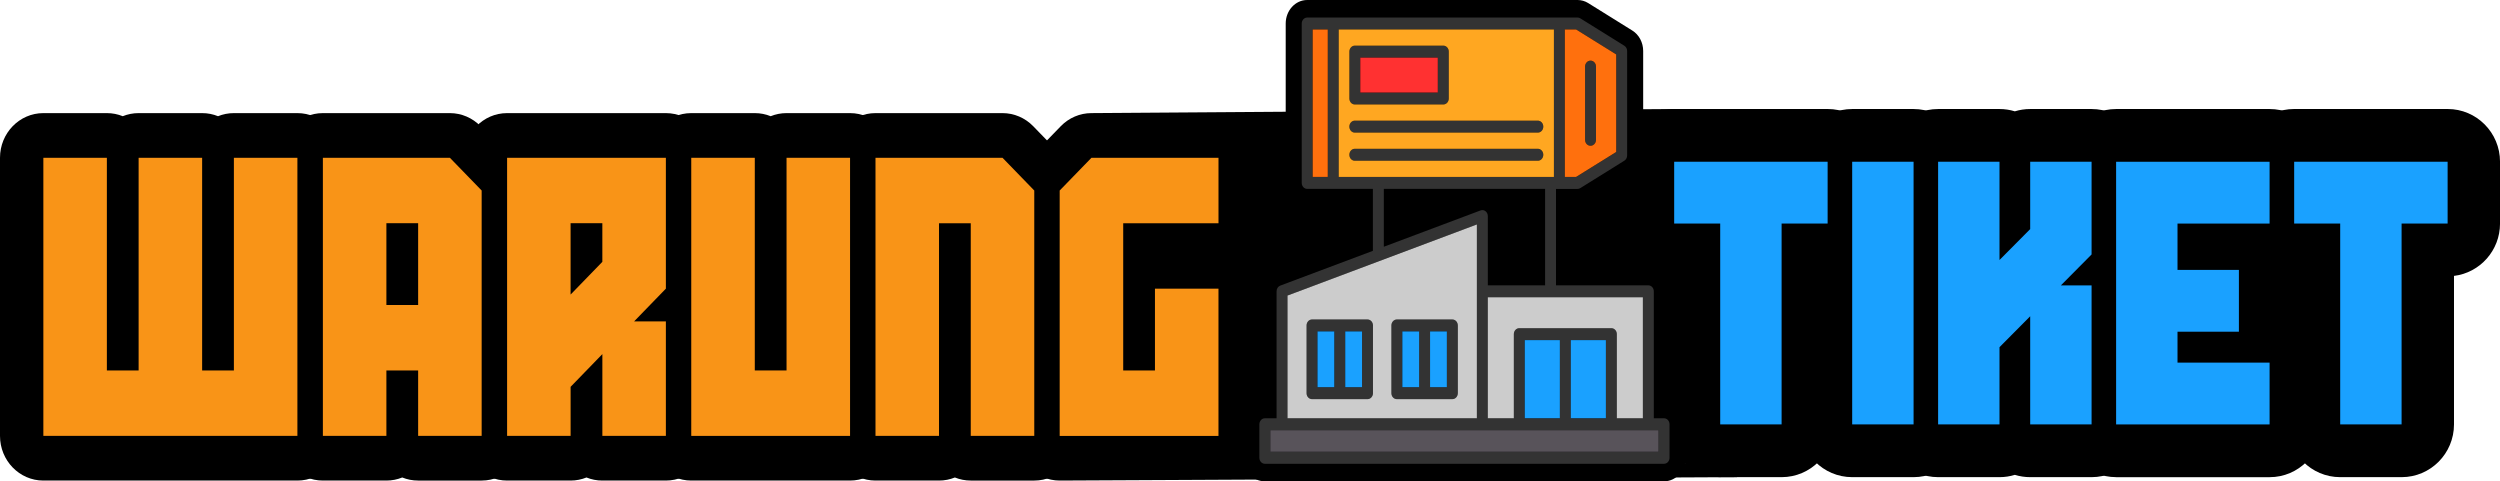 <?xml version="1.0" encoding="UTF-8"?>
<svg id="Layer_2" data-name="Layer 2" xmlns="http://www.w3.org/2000/svg" viewBox="0 0 1215.54 234">
  <defs>
    <style>
      .cls-1, .cls-2 {
        fill: #ff700d;
      }

      .cls-2, .cls-3, .cls-4, .cls-5, .cls-6 {
        fill-rule: evenodd;
      }

      .cls-3 {
        fill: #ffa721;
      }

      .cls-7 {
        fill: #58535a;
      }

      .cls-8 {
        fill: #1aa1ff;
      }

      .cls-4 {
        fill: #333;
      }

      .cls-9 {
        fill: #f99417;
      }

      .cls-10 {
        fill: #ff3131;
      }

      .cls-5 {
        fill: #ccc;
      }
    </style>
  </defs>
  <g id="Layer_1-2" data-name="Layer 1">
    <path d="m836.39,232c-14.07,0-25.47-11.48-25.47-25.64v-72.21c-12.61-1.53-22.38-12.35-22.38-25.46v-30.05c0-14.16,11.4-25.64,25.47-25.64h74.62c14.07,0,25.47,11.48,25.47,25.64v30.05c0,13.11-9.77,23.92-22.38,25.46v72.21c0,14.16-11.4,25.64-25.47,25.64h-29.85Z"/>
    <path d="m900.56,232c-14.07,0-25.47-11.48-25.47-25.64v-127.71c0-14.16,11.4-25.64,25.47-25.64h29.85c14.07,0,25.47,11.48,25.47,25.64v127.71c0,14.16-11.4,25.64-25.47,25.64h-29.85Z"/>
    <path d="m987.11,232c-2.6,0-5.1-.39-7.46-1.12-2.36.73-4.86,1.12-7.46,1.12h-29.85c-14.07,0-25.47-11.48-25.47-25.64v-127.71c0-14.16,11.4-25.64,25.47-25.64h29.85c2.6,0,5.1.39,7.46,1.12,2.36-.73,4.86-1.12,7.46-1.12h29.85c14.07,0,25.47,11.48,25.47,25.64v45.08c0,2.57-.38,5.09-1.11,7.5.72,2.38,1.11,4.91,1.11,7.52v67.61c0,14.16-11.4,25.64-25.47,25.64h-29.85Z"/>
    <path d="m1028.9,232c-14.07,0-25.47-11.48-25.47-25.64v-127.71c0-14.16,11.4-25.64,25.47-25.64h74.62c14.07,0,25.47,11.48,25.47,25.64v30.05c0,10.38-6.12,19.31-14.92,23.35v20.92c8.8,4.04,14.92,12.97,14.92,23.35v30.05c0,14.16-11.4,25.64-25.47,25.64h-74.62Z"/>
    <path d="m1137.84,232c-14.07,0-25.47-11.48-25.47-25.64v-72.21c-12.61-1.53-22.38-12.35-22.38-25.46v-30.05c0-14.16,11.4-25.64,25.47-25.64h74.62c14.07,0,25.47,11.48,25.47,25.64v30.05c0,13.11-9.77,23.92-22.38,25.46v72.21c0,14.16-11.4,25.64-25.47,25.64h-29.85Z"/>
    <path class="cls-8" d="m888.62,78.64v30.05h-22.38v97.66h-29.85v-97.66h-22.38v-30.05h74.62Z"/>
    <path class="cls-8" d="m930.41,78.64v127.71h-29.85v-127.71h29.85Z"/>
    <path class="cls-8" d="m972.19,78.64v47.78l14.92-15.03v-32.75h29.85v45.08l-14.92,15.03h14.92v67.61h-29.85v-52.59l-14.92,15.03v37.56h-29.85v-127.71h29.85Z"/>
    <path class="cls-8" d="m1058.74,108.69v22.54h29.85v30.05h-29.85v15.03h44.77v30.05h-74.62v-127.71h74.62v30.05h-44.77Z"/>
    <path class="cls-8" d="m1190.07,78.64v30.05h-22.38v97.66h-29.85v-97.66h-22.38v-30.05h74.62Z"/>
    <path d="m21.08,233.66c-11.64,0-21.08-9.72-21.08-21.72V76.72c0-12,9.44-21.72,21.08-21.72h30.88c2.73,0,5.33.53,7.72,1.5,2.39-.97,5-1.5,7.72-1.5h30.88c2.73,0,5.33.53,7.72,1.5,2.39-.97,5-1.5,7.72-1.5h30.88c11.64,0,21.08,9.72,21.08,21.72v135.22c0,12-9.44,21.72-21.08,21.72H21.08Z"/>
    <path d="m203.3,233.66c-2.73,0-5.33-.53-7.72-1.5-2.39.97-5,1.5-7.72,1.5h-30.88c-11.64,0-21.08-9.72-21.08-21.72V76.72c0-12,9.44-21.72,21.08-21.72h61.77c5.59,0,10.95,2.29,14.91,6.36l15.44,15.91c3.95,4.07,6.17,9.6,6.17,15.36v119.31c0,12-9.44,21.72-21.08,21.72h-30.88Z"/>
    <path d="m292.87,233.66c-2.73,0-5.33-.53-7.72-1.5-2.39.97-5,1.5-7.72,1.5h-30.88c-11.64,0-21.08-9.72-21.08-21.72V76.72c0-12,9.44-21.72,21.08-21.72h77.21c11.64,0,21.08,9.72,21.08,21.72v63.63c0,2.75-.5,5.44-1.46,7.95.94,2.46,1.46,5.15,1.46,7.96v55.68c0,12-9.44,21.72-21.08,21.72h-30.88Z"/>
    <path d="m336.11,233.66c-11.64,0-21.08-9.72-21.08-21.72V76.72c0-12,9.44-21.72,21.08-21.72h30.88c2.73,0,5.33.53,7.72,1.5,2.39-.97,5-1.5,7.72-1.5h30.88c11.64,0,21.08,9.72,21.08,21.72v135.22c0,12-9.44,21.72-21.08,21.72h-77.21Z"/>
    <path d="m472,233.66c-2.73,0-5.33-.53-7.72-1.5-2.39.97-5,1.5-7.72,1.5h-30.88c-11.64,0-21.08-9.72-21.08-21.72V76.72c0-12,9.44-21.72,21.08-21.72h61.77c5.59,0,10.95,2.29,14.91,6.36l15.44,15.91c3.95,4.07,6.17,9.6,6.17,15.36v119.31c0,12-9.44,21.72-21.08,21.72h-30.88Z"/>
    <path d="m515.24,233.66c-11.64,0-21.08-9.72-21.08-21.72v-119.31c0-5.76,2.22-11.29,6.17-15.36l15.44-15.91c3.95-4.07,9.32-6.36,14.91-6.36l283.85-2c11.64,0-16,10-9,17.72v31.82c-36.47,11.89,70.69,27.34,5,31.46,48.64-19.77-6.77-9.92,8,18.35v71.59c-203.82-3.73,41.5-4.15,26,8.06l-329.3,1.66Z"/>
    <path class="cls-6" d="m612.89,195.06v-53.44c0-4.88,2.84-9.23,7.06-10.82l39.77-14.93v-15.5h-24.14c-5.77,0-10.45-5.12-10.45-11.44V11.44c0-6.31,4.68-11.44,10.45-11.44h131.47c1.81,0,3.59.52,5.17,1.5l21.44,13.35c3.27,2.03,5.28,5.83,5.28,9.94v50.8c0,4.11-2.02,7.91-5.28,9.94l-21.44,13.35c-1.58.98-3.36,1.5-5.17,1.5h-2.7v29.82h37.09c5.77,0,10.45,5.12,10.45,11.44v53.63c4.41,1.34,7.64,5.77,7.64,11.02v16.3c0,6.31-4.68,11.44-10.45,11.44h-194.1c-5.77,0-10.45-5.12-10.45-11.44v-16.3c0-5.53,3.59-10.14,8.35-11.2h0Zm67.74-87.04l20.39-7.66h-20.39v7.66h0Zm49.64-7.66c.59,1.42.92,3,.92,4.69v25.13h12.26v-29.82h-13.18Zm-19.98,47.36v-26.66c-22.84,8.58-45.69,17.15-68.53,25.73h23.15c2.76,0,5.27,1.17,7.14,3.09,1.87-1.92,4.38-3.09,7.14-3.09h26.97c1.47,0,2.86.33,4.13.93h0Zm20.9,5.33v1.47c.48-.55,1.01-1.04,1.59-1.47h-1.59Zm58.22,0c.57.43,1.11.93,1.59,1.48v-1.48h-1.59Zm-41.66-102.91v-27.27h-35.76c.13.72.2,1.47.2,2.24v22.79c0,.77-.07,1.52-.2,2.24h35.76Zm1.41,144.68h1.48v-20.92h-1.48v20.92h0Zm22.38,0h1.48v-20.92h-1.48v20.92Z"/>
    <path class="cls-4" d="m620.69,203.36v-61.74c0-1.24.72-2.35,1.79-2.75l45.04-16.91v-30.12h-31.94c-1.47,0-2.66-1.3-2.66-2.91V11.44c0-1.6,1.19-2.91,2.66-2.91h131.47c.46,0,.91.13,1.31.38l21.44,13.35c.83.52,1.34,1.48,1.34,2.53v50.8c0,1.04-.51,2.01-1.34,2.53l-21.44,13.35c-.4.25-.85.38-1.31.38h-10.5v46.88h44.89c1.47,0,2.66,1.3,2.66,2.91v61.74h4.99c1.47,0,2.66,1.3,2.66,2.91v16.3c0,1.61-1.19,2.91-2.66,2.91h-194.1c-1.47,0-2.66-1.3-2.66-2.91v-16.3c0-1.6,1.19-2.91,2.66-2.91h5.7Zm52.15-83.39l47.04-17.66c1.72-.65,3.52.76,3.52,2.75v33.66h27.85v-46.88h-78.41v28.13h0Zm-46.83,23.73v59.66h92.08v-94.23c-30.69,11.52-61.39,23.05-92.08,34.57h0Zm97.39.83v58.83h12.66v-40.89c0-1.61,1.19-2.91,2.66-2.91h44.76c1.47,0,2.66,1.3,2.66,2.91v40.89h12.66v-58.83h-75.4Zm-72.5-58.5h104.64V14.34s-104.64,0-104.64,0v71.68h0Zm50.84-35.21c1.47,0,2.66-1.3,2.66-2.91v-22.79c0-1.6-1.19-2.91-2.66-2.91h-43c-1.47,0-2.66,1.3-2.66,2.91v22.79c0,1.6,1.19,2.91,2.66,2.91h43Zm-40.35-5.81h37.69v-16.98h-37.69v16.98h0Zm86.31,19.49c1.47,0,2.66-1.3,2.66-2.91s-1.19-2.91-2.66-2.91h-88.97c-1.47,0-2.66,1.3-2.66,2.91s1.19,2.91,2.66,2.91h88.97Zm0,13.68c1.47,0,2.66-1.3,2.66-2.91s-1.19-2.91-2.66-2.91h-88.97c-1.47,0-2.66,1.3-2.66,2.91s1.19,2.91,2.66,2.91h88.97Zm25.64-7.28c1.47,0,2.66-1.3,2.66-2.91v-35.58c0-1.6-1.19-2.91-2.66-2.91s-2.66,1.3-2.66,2.91v35.58c0,1.6,1.19,2.91,2.66,2.91h0Zm-7,15.14l19.49-12.13V26.47l-19.49-12.13h-5.49v71.68h5.49Zm-128.11,0h7.34V14.34h-7.34v71.68h0Zm103.12,117.33h17.07v-37.98h-17.07v37.98h0Zm22.38,0h17.07v-37.98h-17.07v37.98h0Zm-112.33-9.3h13.49c1.47,0,2.66-1.3,2.66-2.91v-32.92c0-1.6-1.19-2.91-2.66-2.91h-26.97c-1.47,0-2.66,1.3-2.66,2.91v32.92c0,1.6,1.19,2.91,2.66,2.91h13.49Zm2.66-32.92v27.11h8.17v-27.11h-8.17Zm-13.49,27.11h8.17v-27.11h-8.17v27.11h0Zm52.08,5.81h13.49c1.47,0,2.66-1.3,2.66-2.91v-32.92c0-1.6-1.19-2.91-2.66-2.91h-26.97c-1.47,0-2.66,1.3-2.66,2.91v32.92c0,1.6,1.19,2.91,2.66,2.91h13.49Zm2.66-32.92v27.11h8.17v-27.11h-8.17Zm-13.48,27.11h8.17v-27.11h-8.17v27.11h0Zm-64.19,31.41h188.78v-10.49h-188.78v10.49Z"/>
    <path class="cls-5" d="m637.93,155.33h26.97c1.47,0,2.66,1.3,2.66,2.91v32.92c0,1.6-1.19,2.91-2.66,2.91h-26.97c-1.47,0-2.66-1.3-2.66-2.91v-32.92c0-1.6,1.19-2.91,2.66-2.91h0Zm-11.93-11.63v59.66h92.08v-94.23s-92.08,34.57-92.08,34.57h0Zm53.18,11.63h26.97c1.47,0,2.66,1.3,2.66,2.91v32.92c0,1.6-1.19,2.91-2.66,2.91h-26.97c-1.47,0-2.66-1.3-2.66-2.91v-32.92c0-1.6,1.19-2.91,2.66-2.91Z"/>
    <rect class="cls-8" x="741.36" y="165.37" width="17.07" height="37.98"/>
    <rect class="cls-8" x="763.74" y="165.37" width="17.07" height="37.98"/>
    <path class="cls-5" d="m738.71,159.56h44.76c1.47,0,2.66,1.3,2.66,2.91v40.89h12.66v-58.83h-75.4v58.83h12.66v-40.89c0-1.61,1.19-2.91,2.66-2.91Z"/>
    <rect class="cls-8" x="681.84" y="161.14" width="8.17" height="27.11"/>
    <rect class="cls-8" x="695.32" y="161.14" width="8.17" height="27.11"/>
    <rect class="cls-8" x="654.07" y="161.14" width="8.17" height="27.11"/>
    <rect class="cls-8" x="640.58" y="161.14" width="8.17" height="27.11"/>
    <path class="cls-3" d="m650.9,86.02h104.64V14.34s-104.64,0-104.64,0v71.68h0Zm96.81-7.86h-88.97c-1.47,0-2.66-1.3-2.66-2.91s1.19-2.91,2.66-2.91h88.97c1.47,0,2.66,1.3,2.66,2.91s-1.19,2.91-2.66,2.91h0Zm0-13.68h-88.97c-1.47,0-2.66-1.3-2.66-2.91s1.19-2.91,2.66-2.91h88.97c1.47,0,2.66,1.3,2.66,2.91s-1.19,2.91-2.66,2.91h0Zm-45.96-13.68h-43c-1.47,0-2.66-1.3-2.66-2.91v-22.79c0-1.6,1.19-2.91,2.66-2.91h43c1.47,0,2.66,1.3,2.66,2.91v22.79c0,1.61-1.19,2.91-2.66,2.91Z"/>
    <rect class="cls-10" x="661.39" y="28.02" width="37.69" height="16.98"/>
    <rect class="cls-1" x="638.24" y="14.34" width="7.34" height="71.68"/>
    <path class="cls-2" d="m760.85,14.34v71.68h5.49l19.49-12.13V26.47l-19.49-12.13h-5.49Zm9.83,53.63v-35.58c0-1.6,1.19-2.91,2.66-2.91s2.66,1.3,2.66,2.91v35.58c0,1.6-1.19,2.91-2.66,2.91s-2.66-1.3-2.66-2.91Z"/>
    <rect class="cls-7" x="617.64" y="209.17" width="188.78" height="10.49"/>
    <path class="cls-9" d="m21.08,211.94V76.72h30.88v103.4h15.44v-103.4h30.88v103.4h15.44v-103.4h30.88v135.22H21.08Z"/>
    <path class="cls-9" d="m218.75,76.72l15.44,15.91v119.31h-30.88v-31.82h-15.44v31.82h-30.88V76.72h61.77Zm-30.88,71.59h15.44v-39.77h-15.44v39.77Z"/>
    <path class="cls-9" d="m323.76,76.72v63.63l-15.44,15.91h15.44v55.68h-30.88v-39.77l-15.44,15.91v23.86h-30.88V76.72h77.21Zm-46.33,66.5l15.44-15.91v-18.77h-15.44v34.68Z"/>
    <path class="cls-9" d="m366.99,76.72v103.4h15.44v-103.4h30.88v135.22h-77.21V76.72h30.88Z"/>
    <path class="cls-9" d="m487.44,76.72l15.44,15.91v119.31h-30.88v-103.4h-15.44v103.4h-30.88V76.72h61.77Z"/>
    <path class="cls-9" d="m592.45,76.72v31.82h-46.33v71.59h15.44v-39.77h30.88v71.59h-77.21v-119.31l15.44-15.91h61.77Z"/>
  </g>
</svg>